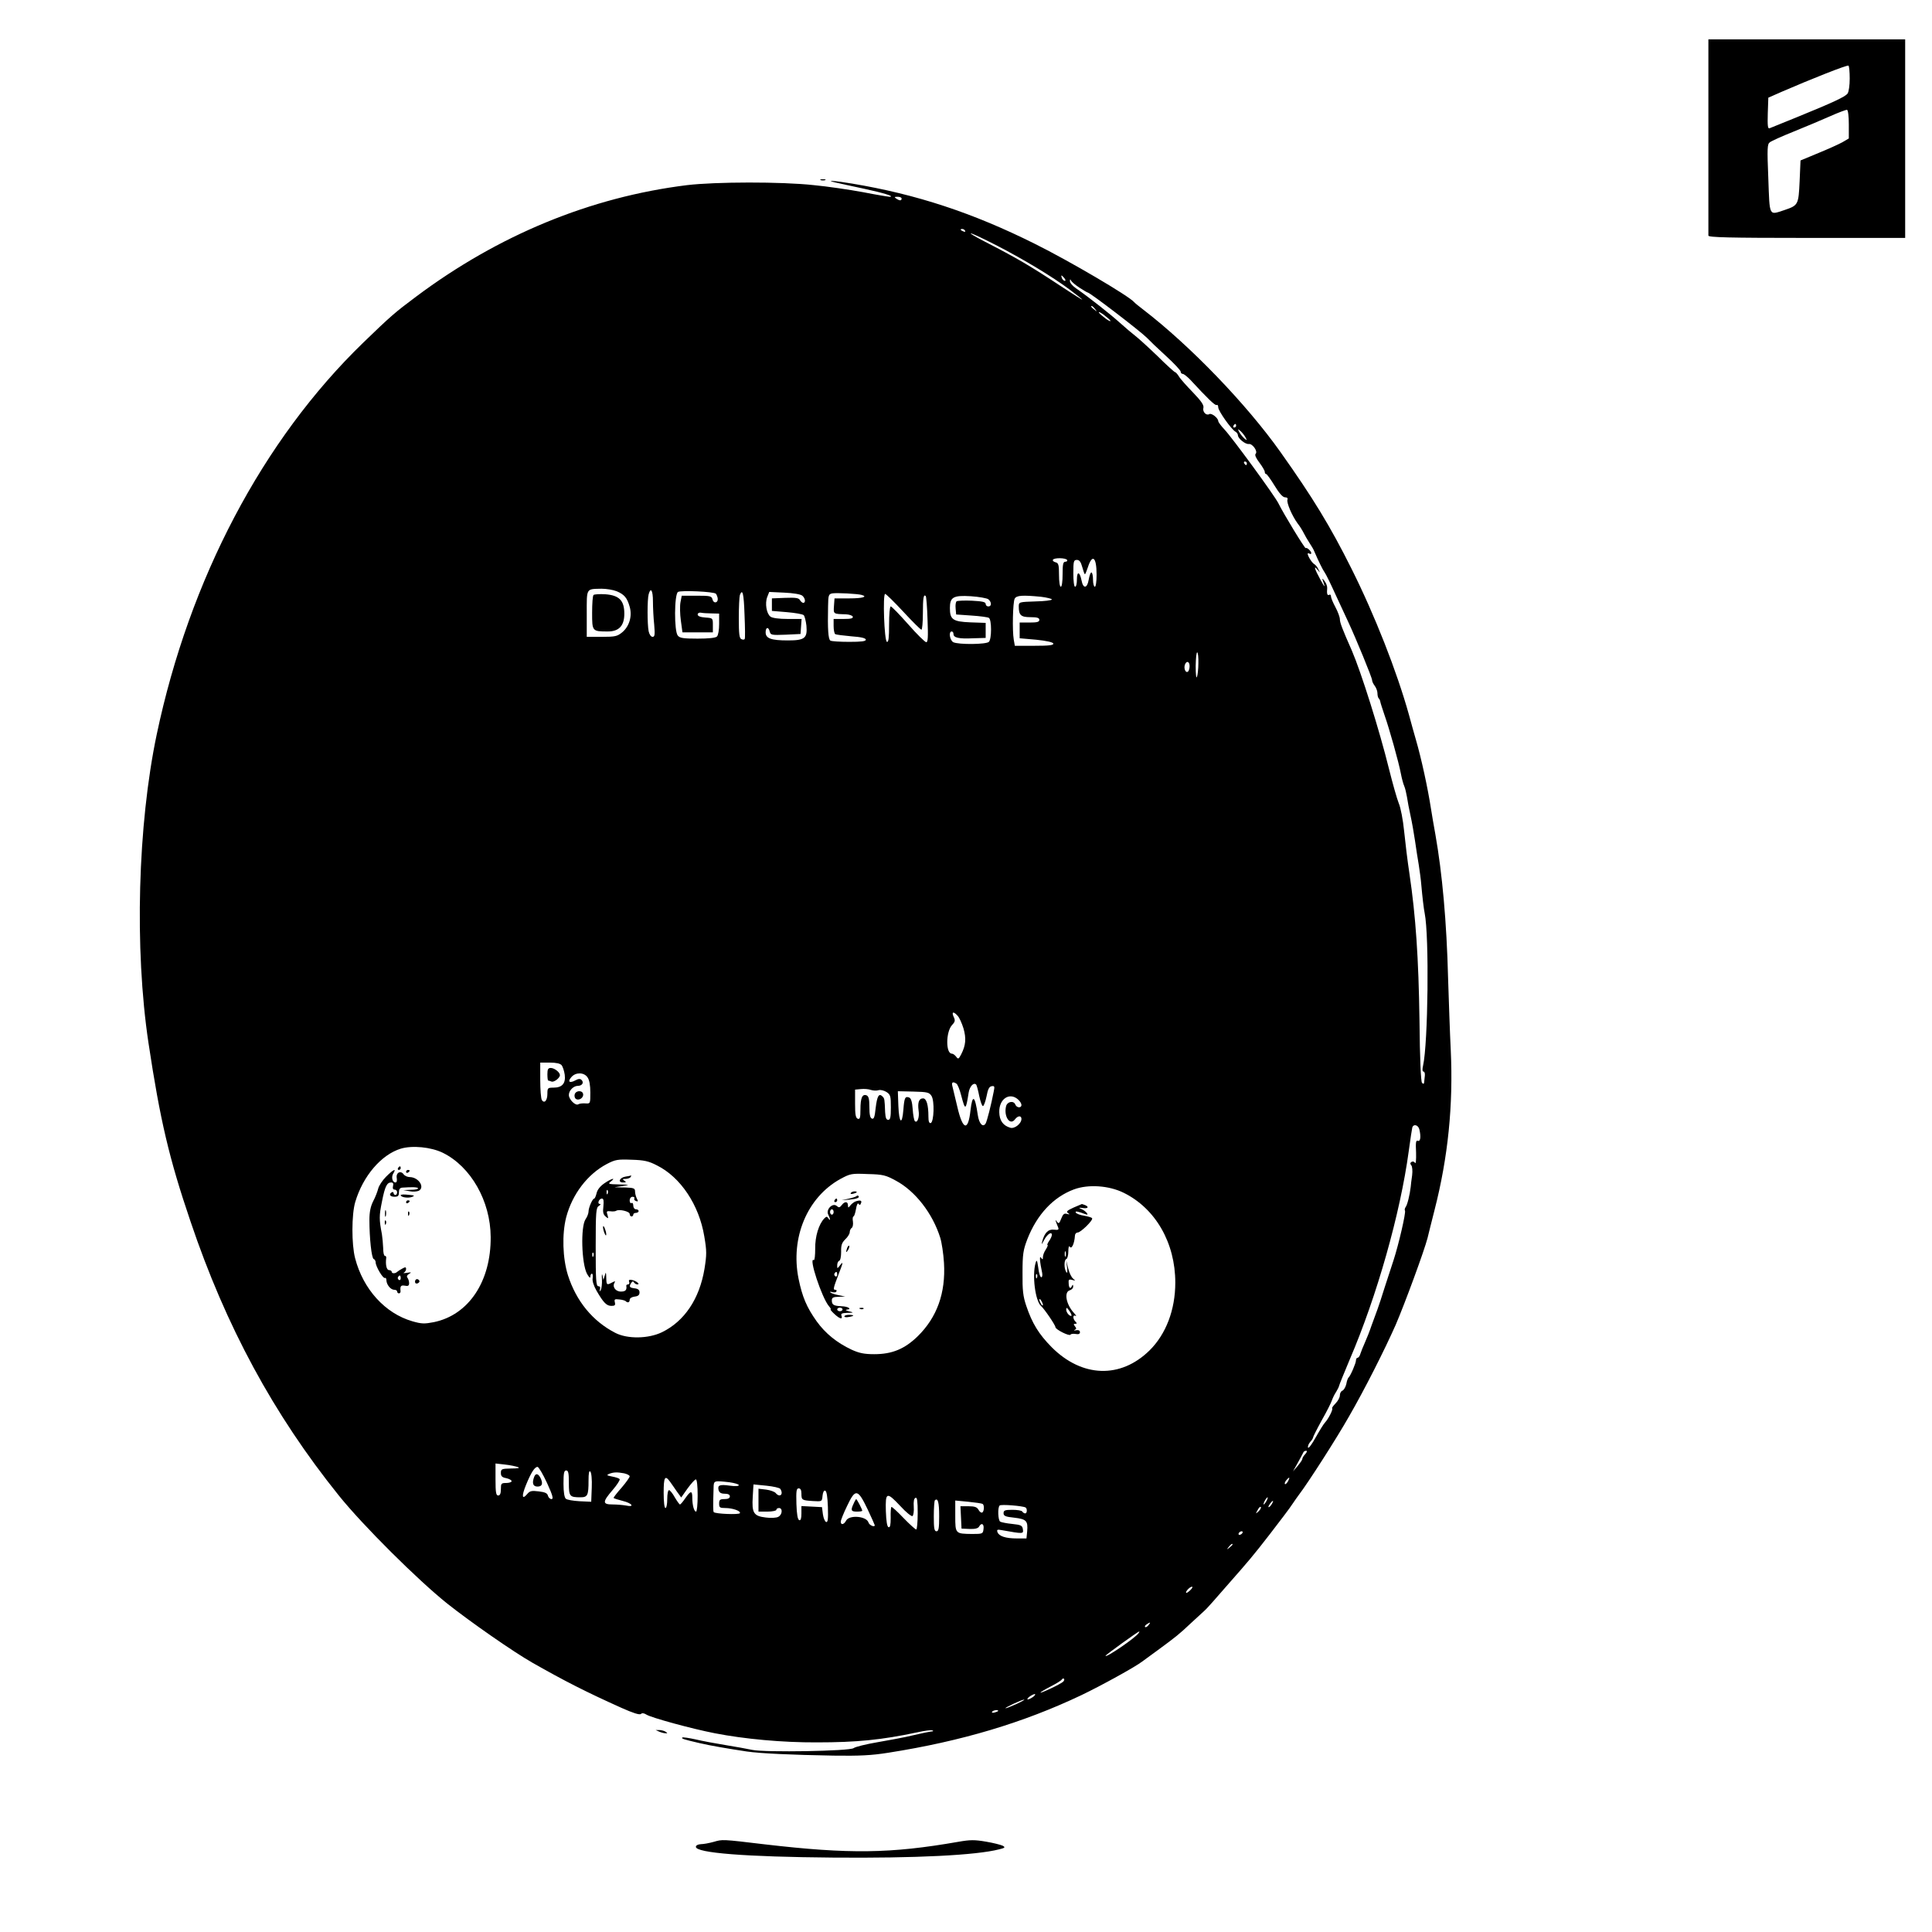 <?xml version="1.0" standalone="no"?>
<!DOCTYPE svg PUBLIC "-//W3C//DTD SVG 20010904//EN"
 "http://www.w3.org/TR/2001/REC-SVG-20010904/DTD/svg10.dtd">
<svg version="1.0" xmlns="http://www.w3.org/2000/svg"
 width="1080pt" height="1080pt" viewBox="0 0 1080 1080"
 preserveAspectRatio="xMidYMid meet">

<g transform="translate(0,1080) scale(0.1,-0.1)"
fill="#000000" stroke="none">
<path d="M9550 10498 c0 -274 0 -1005 0 -1015 0 -10 117 -13 550 -13 l550 0 0
555 0 555 -550 0 -550 0 0 -82z m790 -137 c0 -38 -5 -74 -12 -84 -15 -19 -82
-50 -283 -132 -77 -31 -146 -59 -153 -62 -10 -4 -12 14 -10 83 l3 88 75 33
c164 71 365 151 373 146 4 -2 7 -35 7 -72z m-5 -256 l0 -79 -34 -20 c-19 -11
-79 -38 -135 -61 l-101 -42 -5 -116 c-6 -132 -8 -135 -84 -161 -89 -29 -83
-41 -91 176 -7 171 -6 193 9 203 9 7 69 34 134 60 64 26 155 64 202 85 47 21
90 37 95 36 6 -2 10 -37 10 -81z"/>
<path d="M4588 9793 c6 -2 18 -2 25 0 6 3 1 5 -13 5 -14 0 -19 -2 -12 -5z"/>
<path d="M4670 9780 c19 -5 91 -20 160 -35 112 -24 175 -44 143 -45 -6 0 -74
11 -150 26 -76 14 -199 32 -273 39 -182 20 -551 19 -710 0 -540 -67 -1054
-279 -1515 -624 -118 -88 -143 -110 -294 -256 -563 -545 -972 -1322 -1155
-2191 -106 -505 -125 -1197 -46 -1724 65 -431 115 -645 235 -998 198 -587 464
-1078 829 -1532 136 -169 441 -472 606 -604 131 -104 373 -272 475 -330 183
-104 301 -164 499 -253 65 -29 102 -41 109 -34 6 6 17 5 31 -4 27 -17 253 -79
382 -104 164 -32 377 -52 570 -51 224 0 363 14 561 56 40 9 78 14 85 11 8 -3
5 -6 -6 -6 -10 -1 -55 -10 -100 -21 -45 -11 -135 -28 -200 -39 -65 -11 -125
-26 -134 -33 -20 -17 -493 -25 -567 -10 -27 6 -95 18 -150 27 -55 9 -131 23
-168 32 -37 8 -70 13 -73 10 -6 -6 6 -10 96 -31 65 -15 153 -30 265 -47 76
-11 249 -19 485 -23 144 -2 211 1 305 16 409 64 756 168 1080 322 109 52 305
160 340 188 6 4 44 32 85 62 106 78 120 89 189 154 34 31 67 62 74 68 12 10
44 46 207 233 68 78 115 137 235 295 22 29 47 63 55 76 8 12 22 32 31 44 52
68 211 316 279 436 89 154 200 374 262 514 52 121 159 412 178 485 5 20 22 90
39 156 76 296 105 587 91 892 -5 98 -11 279 -15 403 -8 318 -33 590 -71 805
-9 50 -20 113 -24 140 -19 123 -55 287 -85 390 -8 28 -26 91 -39 140 -68 243
-190 554 -321 816 -119 238 -216 397 -397 652 -190 268 -504 594 -768 797 -25
19 -47 37 -50 41 -28 34 -362 230 -553 325 -348 174 -664 278 -1025 338 -95
16 -154 20 -92 6z m370 -90 c0 -13 -11 -13 -30 0 -12 8 -11 10 8 10 12 0 22
-4 22 -10z m355 -180 c3 -6 -1 -7 -9 -4 -18 7 -21 14 -7 14 6 0 13 -4 16 -10z
m180 -84 c151 -78 308 -173 402 -243 40 -30 73 -56 73 -58 0 -2 -48 28 -107
67 -191 126 -253 162 -443 260 -52 27 -84 46 -70 43 14 -4 79 -35 145 -69z
m375 -181 c7 -9 8 -15 2 -15 -5 0 -12 7 -16 15 -3 8 -4 15 -2 15 2 0 9 -7 16
-15z m84 -53 c22 -14 43 -27 46 -27 14 -1 294 -216 331 -253 14 -15 62 -61
107 -102 45 -41 82 -81 82 -87 0 -7 5 -13 11 -13 7 0 25 -15 42 -32 96 -104
140 -147 148 -142 5 3 9 -3 9 -13 0 -20 73 -123 96 -136 8 -4 14 -14 14 -20 0
-18 42 -52 61 -49 20 3 52 -41 38 -55 -6 -6 2 -24 21 -49 16 -21 30 -45 30
-51 0 -7 3 -13 8 -13 4 0 25 -29 47 -65 26 -43 46 -65 58 -65 12 0 17 -5 14
-13 -6 -17 25 -89 56 -132 13 -16 28 -41 35 -55 7 -14 21 -38 32 -55 11 -16
23 -37 26 -45 23 -54 49 -107 59 -120 6 -8 33 -62 59 -120 27 -58 59 -127 72
-155 43 -92 134 -313 134 -327 0 -7 7 -22 15 -32 8 -11 15 -29 15 -41 0 -12 3
-25 7 -29 4 -3 8 -12 9 -19 1 -7 12 -40 23 -73 28 -79 80 -265 92 -329 5 -27
14 -59 19 -70 5 -11 11 -38 15 -60 3 -22 12 -69 20 -105 8 -36 19 -99 25 -140
6 -41 15 -102 21 -135 5 -33 12 -82 14 -110 6 -69 14 -136 19 -160 26 -129 19
-727 -9 -852 -5 -20 -4 -33 2 -33 6 0 9 -10 8 -22 -1 -13 -3 -30 -4 -38 -1
-10 -4 -11 -12 -3 -6 6 -12 129 -14 349 -5 348 -21 583 -56 819 -11 72 -24
180 -30 240 -6 61 -19 130 -30 155 -10 25 -34 110 -54 190 -54 219 -156 542
-208 663 -54 122 -67 157 -67 175 0 12 -11 42 -25 68 -14 26 -25 53 -25 61 0
8 -4 11 -10 8 -10 -6 -14 6 -11 37 1 10 -5 28 -15 40 -9 13 -14 16 -11 8 17
-49 15 -49 -12 0 -33 60 -40 85 -15 54 15 -18 15 -18 4 3 -5 12 -16 26 -24 30
-13 8 -36 45 -36 58 0 3 5 3 10 0 6 -3 10 -2 10 3 0 11 -25 34 -31 28 -4 -5
-121 187 -153 251 -22 44 -260 369 -302 413 -19 20 -34 41 -34 46 0 17 -38 47
-50 39 -17 -10 -39 13 -33 35 4 15 -12 38 -58 86 -35 36 -71 76 -79 90 -8 13
-18 24 -22 24 -3 0 -48 40 -98 90 -51 49 -106 99 -123 112 -17 13 -56 46 -86
73 -53 48 -172 142 -247 194 -19 13 -34 31 -33 40 0 11 2 12 6 3 3 -7 24 -25
47 -40z m87 -119 c13 -16 12 -17 -3 -4 -10 7 -18 15 -18 17 0 8 8 3 21 -13z
m86 -65 c3 -7 -8 -2 -25 10 -17 13 -35 28 -39 34 -3 7 8 2 25 -10 17 -13 35
-28 39 -34z m703 -588 c0 -5 -5 -10 -11 -10 -5 0 -7 5 -4 10 3 6 8 10 11 10 2
0 4 -4 4 -10z m52 -64 c10 -19 10 -20 -6 -7 -9 8 -22 24 -28 35 -10 19 -10 20
6 7 9 -8 22 -24 28 -35z m8 -146 c0 -5 -2 -10 -4 -10 -3 0 -8 5 -11 10 -3 6
-1 10 4 10 6 0 11 -4 11 -10z m-1005 -540 c3 -5 -1 -10 -9 -10 -13 0 -16 -13
-16 -70 0 -40 -4 -70 -10 -70 -6 0 -10 29 -10 66 0 57 -3 67 -20 71 -11 3 -17
9 -14 14 7 12 71 11 79 -1z m165 -82 c0 -39 -4 -68 -10 -68 -5 0 -10 18 -10
40 0 22 -4 40 -9 40 -5 0 -11 -18 -15 -40 -8 -50 -31 -53 -40 -5 -10 50 -26
54 -26 6 0 -23 -4 -41 -10 -41 -6 0 -10 32 -10 75 0 68 2 75 20 75 14 0 22
-11 30 -40 6 -22 12 -40 15 -40 2 0 9 17 16 38 25 78 49 59 49 -40z m-2683
-93 c43 -18 59 -37 73 -87 15 -52 -2 -109 -41 -142 -28 -23 -39 -26 -115 -26
l-84 0 0 129 c0 146 -5 138 83 140 26 0 64 -6 84 -14z m203 -57 c0 -35 3 -93
7 -130 5 -57 3 -68 -9 -68 -9 0 -18 13 -22 31 -8 40 -8 177 0 207 12 42 24 22
24 -40z m352 43 c3 -3 8 -15 10 -25 4 -26 -22 -33 -29 -7 -5 19 -12 21 -89 21
l-83 0 -7 -36 c-4 -21 -3 -67 2 -103 l9 -66 85 0 85 0 0 40 c0 40 0 40 -42 43
-28 2 -43 8 -43 17 0 7 8 12 18 10 9 -2 36 -4 60 -4 l42 -1 0 -58 c0 -32 -5
-63 -12 -70 -8 -8 -47 -12 -109 -12 -78 0 -99 3 -110 17 -21 24 -20 230 1 244
16 10 200 2 212 -10z m160 -118 c3 -71 4 -131 1 -135 -2 -4 -10 -5 -18 -1 -12
4 -15 28 -15 118 0 62 3 120 6 129 15 38 22 8 26 -111z m323 107 c17 -14 20
-40 5 -40 -5 0 -13 7 -18 15 -7 13 -24 15 -83 13 l-74 -3 0 -35 0 -35 84 -7
c46 -4 88 -11 94 -17 5 -5 12 -32 15 -59 6 -69 -9 -82 -103 -82 -94 0 -125 11
-125 45 0 30 16 33 23 4 5 -19 11 -20 89 -17 l83 4 3 42 3 42 -79 0 c-47 0
-85 5 -95 13 -22 16 -32 74 -18 110 l11 28 85 -4 c48 -2 91 -9 100 -17z m333
4 c34 -10 3 -19 -70 -19 l-83 0 -3 -42 c-3 -46 -5 -45 67 -47 19 -1 36 -7 38
-13 3 -10 -11 -13 -51 -13 l-56 0 0 -39 c0 -22 4 -42 9 -46 6 -3 46 -8 90 -12
55 -4 81 -10 81 -19 0 -9 -25 -12 -93 -12 -52 0 -99 3 -105 7 -12 7 -16 64
-13 193 1 61 3 67 24 71 23 4 142 -2 165 -9z m232 -94 c51 -55 96 -100 101
-100 4 0 8 41 8 91 0 87 4 109 16 97 3 -3 8 -62 10 -132 4 -97 2 -126 -7 -126
-7 0 -53 45 -101 100 -49 55 -92 100 -98 100 -5 0 -9 -45 -9 -101 0 -76 -3
-100 -12 -97 -15 5 -24 268 -10 268 5 0 51 -45 102 -100z m475 70 c19 -16 19
-40 0 -40 -8 0 -15 6 -15 14 0 11 -19 15 -76 18 -42 2 -80 0 -86 -3 -5 -3 -8
-21 -6 -40 l3 -34 86 -6 c47 -3 91 -9 97 -13 16 -10 16 -118 0 -134 -15 -15
-171 -16 -199 -2 -20 11 -27 60 -9 60 6 0 10 -6 10 -14 0 -21 30 -28 110 -24
l70 2 0 42 0 42 -86 3 c-98 4 -114 16 -114 80 0 61 19 72 117 66 46 -3 90 -11
98 -17z m294 14 c33 -4 61 -11 61 -15 0 -5 -42 -10 -92 -11 -91 -3 -93 -3 -93
-28 0 -49 12 -60 65 -60 38 0 50 -4 50 -15 0 -12 -13 -15 -55 -15 l-55 0 0
-44 0 -44 92 -8 c58 -6 93 -14 96 -21 3 -10 -23 -13 -106 -13 l-109 0 -6 34
c-9 53 -5 209 5 229 10 19 43 21 147 11z m880 -372 c0 -31 -4 -66 -8 -76 -4
-11 -7 15 -7 61 1 45 4 79 9 76 4 -2 7 -30 6 -61z m-49 -16 c0 -14 -5 -28 -10
-31 -13 -8 -24 20 -16 40 9 24 26 17 26 -9z m-1297 -1954 c10 -10 24 -42 33
-71 16 -56 13 -94 -13 -145 -14 -27 -17 -28 -28 -13 -7 9 -17 17 -24 17 -35 0
-34 122 1 160 17 18 19 26 9 46 -13 28 -1 32 22 6z m-2213 -277 c6 -8 14 -32
17 -53 6 -48 -14 -72 -63 -72 -32 0 -34 -2 -34 -34 0 -38 -17 -57 -31 -35 -5
8 -9 58 -9 112 l0 97 54 0 c35 0 58 -5 66 -15z m144 -67 c11 -15 16 -45 16
-85 0 -63 0 -63 -28 -61 -15 1 -33 -1 -39 -5 -16 -10 -53 27 -53 52 0 25 26
51 50 51 24 0 36 18 21 33 -8 8 -18 7 -36 -3 -32 -17 -44 -6 -20 20 24 27 70
26 89 -2z m2063 -36 c6 -4 18 -33 26 -65 23 -87 26 -86 42 16 6 35 28 58 42
44 3 -4 11 -32 17 -64 7 -32 16 -57 21 -56 5 1 14 26 20 55 7 39 15 54 28 56
17 3 18 -1 12 -30 -15 -78 -38 -166 -45 -178 -15 -25 -37 -2 -44 47 -16 110
-30 119 -41 25 -13 -118 -43 -110 -73 19 -12 52 -25 104 -28 117 -6 22 2 28
23 14z m-435 -36 c10 3 30 -2 43 -10 23 -15 25 -23 25 -86 0 -56 -3 -70 -15
-70 -11 0 -15 12 -17 43 -3 73 -3 76 -15 88 -20 20 -30 1 -38 -65 -5 -50 -10
-64 -21 -59 -10 4 -14 22 -14 64 0 45 -4 61 -16 66 -24 9 -34 -15 -34 -79 0
-47 -3 -56 -15 -52 -12 5 -15 24 -15 84 l0 79 33 3 c17 2 43 0 56 -5 13 -4 32
-5 43 -1z m295 -32 c18 -27 14 -145 -4 -152 -9 -2 -13 9 -13 36 0 66 -11 102
-30 102 -23 0 -31 -23 -25 -68 6 -37 -7 -73 -21 -59 -4 4 -10 34 -12 67 -3 41
-9 61 -20 65 -22 8 -27 -1 -32 -68 -7 -89 -24 -77 -28 20 l-3 83 87 -2 c77 -2
88 -4 101 -24z m485 -21 c10 -9 18 -22 18 -30 0 -18 -26 -17 -34 2 -9 24 -45
18 -52 -9 -14 -57 22 -111 50 -73 16 21 36 22 36 2 0 -26 -39 -57 -63 -49 -40
12 -60 40 -61 87 -2 74 58 114 106 70z m2242 -165 c10 -41 7 -71 -8 -65 -11 4
-13 -9 -10 -66 1 -39 -1 -65 -6 -58 -4 8 -13 10 -19 6 -8 -4 -9 -11 -2 -19 6
-6 8 -32 5 -56 -4 -25 -7 -54 -8 -65 -5 -44 -19 -101 -28 -112 -5 -7 -7 -16
-4 -21 6 -10 -35 -188 -64 -277 -11 -33 -33 -100 -49 -150 -15 -49 -34 -106
-41 -125 -7 -19 -22 -60 -33 -90 -10 -30 -27 -73 -37 -95 -10 -22 -21 -50 -25
-62 -3 -13 -11 -23 -16 -23 -5 0 -9 -7 -9 -15 0 -15 -31 -87 -41 -95 -4 -3
-10 -19 -13 -37 -4 -17 -14 -34 -22 -37 -8 -3 -14 -15 -14 -26 0 -12 -11 -32
-24 -45 -13 -13 -22 -26 -19 -28 6 -6 -22 -60 -40 -79 -7 -7 -30 -44 -52 -83
-21 -38 -40 -64 -43 -57 -2 7 3 21 12 31 9 10 16 21 16 25 0 4 22 48 49 97 28
49 53 99 57 112 4 12 14 33 23 46 8 13 16 29 17 35 1 6 28 72 59 146 152 354
283 817 330 1165 9 66 18 126 20 133 7 20 32 14 39 -10z m-5459 -132 c157 -77
267 -270 268 -471 2 -248 -123 -436 -318 -476 -52 -10 -68 -10 -120 5 -152 44
-275 179 -320 353 -20 77 -20 244 1 314 43 145 146 265 255 298 64 19 168 9
234 -23z m1198 -71 c132 -66 235 -221 264 -396 14 -82 14 -102 1 -183 -28
-167 -112 -292 -237 -353 -76 -37 -193 -39 -261 -4 -127 65 -219 178 -265 322
-30 95 -34 230 -10 324 34 129 119 241 227 298 48 25 61 27 139 24 70 -2 96
-8 142 -32z m1335 -85 c108 -58 205 -182 248 -319 8 -25 18 -89 21 -141 10
-168 -39 -304 -147 -410 -73 -71 -143 -100 -243 -100 -56 0 -84 6 -126 25 -83
39 -147 91 -196 159 -56 79 -80 136 -101 238 -46 229 48 454 233 557 56 30 62
32 153 28 86 -2 101 -6 158 -37z m1274 -68 c178 -88 288 -280 288 -502 0 -152
-52 -288 -144 -379 -162 -159 -377 -152 -547 18 -72 73 -109 133 -142 231 -18
53 -22 87 -21 185 0 105 4 128 27 188 54 138 145 235 260 278 81 30 196 22
279 -19z m1015 -1460 c-10 -10 -17 -23 -17 -28 0 -5 -12 -22 -26 -39 l-26 -30
28 50 c15 28 29 53 31 58 2 4 9 7 15 7 6 0 4 -8 -5 -18z m-4402 -73 c14 -5 1
-8 -37 -8 -54 -1 -58 -3 -58 -25 0 -18 7 -25 30 -29 17 -4 30 -11 30 -17 0 -5
-13 -10 -30 -10 -28 0 -30 -3 -30 -35 0 -24 -5 -35 -15 -35 -12 0 -15 17 -15
90 l0 89 53 -6 c28 -3 61 -10 72 -14z m163 -89 c32 -70 37 -90 25 -90 -8 0
-17 8 -20 19 -3 14 -17 20 -51 24 -40 5 -50 3 -65 -15 -29 -34 -32 -12 -7 50
29 71 49 102 65 102 6 0 30 -40 53 -90z m122 1 c0 -76 4 -81 65 -81 40 0 45
11 45 93 0 42 3 58 10 51 6 -6 10 -44 8 -90 l-3 -79 -65 3 c-36 2 -71 8 -77
14 -8 7 -13 37 -13 84 0 59 3 74 15 74 12 0 15 -14 15 -69z m309 53 c17 -4 31
-11 31 -17 0 -5 -20 -34 -45 -63 -25 -28 -45 -54 -45 -57 0 -3 23 -10 50 -17
54 -13 71 -37 19 -26 -17 3 -51 6 -75 6 -57 0 -57 14 1 81 24 28 42 56 39 60
-2 5 -21 11 -42 15 -30 6 -33 8 -17 15 26 10 45 10 84 3z m256 -46 c9 -13 27
-38 39 -56 l24 -33 36 51 c20 27 40 50 46 50 6 0 10 -37 10 -90 0 -49 -4 -90
-9 -90 -11 0 -21 36 -21 78 0 41 -9 40 -39 -3 -13 -19 -26 -35 -30 -35 -3 0
-16 18 -29 40 -12 22 -27 40 -32 40 -6 0 -10 -22 -10 -50 0 -27 -4 -50 -10
-50 -6 0 -10 35 -10 85 0 88 7 101 35 63z m3455 1 c-7 -11 -14 -18 -17 -15 -3
3 0 12 7 21 18 21 23 19 10 -6z m-3122 -5 c28 -4 52 -11 52 -16 0 -6 -20 -7
-50 -3 -57 8 -70 3 -63 -25 4 -14 14 -20 34 -20 19 0 29 -5 29 -15 0 -10 -10
-15 -30 -15 -25 0 -30 -4 -30 -25 0 -22 4 -25 34 -25 42 0 89 -17 82 -29 -6
-9 -136 -4 -146 6 -4 4 -4 37 -1 136 1 41 1 41 89 31z m284 -37 c20 -31 -3
-51 -26 -23 -6 7 -30 16 -53 19 l-43 5 0 -64 0 -64 50 0 c28 0 50 5 50 10 0 6
7 10 15 10 21 0 19 -37 -4 -49 -10 -6 -42 -8 -70 -4 -68 8 -79 25 -73 117 l4
68 71 -7 c40 -4 75 -12 79 -18z m118 -26 c0 -37 3 -38 65 -42 50 -3 50 -3 53
29 2 20 8 32 15 29 8 -2 13 -35 15 -91 2 -68 0 -87 -10 -84 -7 3 -15 22 -18
44 l-5 39 -57 3 -58 3 0 -41 c0 -29 -4 -40 -12 -38 -9 3 -14 33 -16 91 -2 73
0 87 13 87 10 0 15 -10 15 -29z m370 -88 c22 -47 40 -87 40 -89 0 -13 -30 -1
-35 15 -11 36 -107 44 -125 11 -12 -23 -30 -27 -30 -6 0 8 16 48 36 89 46 97
59 95 114 -20z m184 17 c31 -34 61 -58 67 -55 5 4 9 27 7 52 -2 30 1 47 10 50
9 4 12 -18 12 -86 0 -50 -4 -91 -8 -91 -5 0 -37 29 -72 65 -34 36 -65 64 -67
61 -3 -3 -5 -30 -4 -61 0 -40 -3 -55 -12 -52 -8 2 -13 33 -15 90 -3 107 4 110
82 27z m2046 30 c-6 -11 -13 -20 -16 -20 -2 0 0 9 6 20 6 11 13 20 16 20 2 0
0 -9 -6 -20z m-1830 -86 c0 -68 -3 -84 -15 -84 -12 0 -15 16 -15 83 0 46 3 87
6 90 17 16 24 -11 24 -89z m243 69 c10 -6 9 -41 -2 -48 -6 -3 -15 4 -21 15 -8
15 -21 20 -56 20 l-45 0 3 -62 3 -63 45 -2 c30 -1 47 3 53 13 13 24 29 16 25
-13 -3 -27 -5 -28 -63 -28 -95 1 -95 1 -95 101 l0 86 73 -7 c39 -4 75 -9 80
-12z m1615 -3 c-7 -10 -14 -17 -17 -15 -4 4 18 35 25 35 2 0 -1 -9 -8 -20z
m-1375 -17 c10 -6 9 -33 -2 -33 -6 0 -13 5 -16 10 -3 6 -28 10 -56 10 -41 0
-49 -3 -49 -19 0 -15 10 -20 60 -25 68 -8 77 -18 72 -76 l-4 -40 -53 0 c-63 0
-100 12 -109 35 -5 15 -1 16 26 11 118 -21 120 -21 116 5 -3 21 -10 25 -59 30
-31 3 -61 9 -68 13 -12 8 -15 78 -3 90 7 8 130 -2 145 -11z m1303 -21 c-18
-16 -18 -16 -6 6 6 13 14 21 18 18 3 -4 -2 -14 -12 -24z m-91 -122 c-3 -5 -11
-10 -16 -10 -6 0 -7 5 -4 10 3 6 11 10 16 10 6 0 7 -4 4 -10z m-55 -64 c0 -2
-8 -10 -17 -17 -16 -13 -17 -12 -4 4 13 16 21 21 21 13z m-236 -255 c-10 -10
-21 -17 -23 -15 -6 6 20 34 32 34 6 0 2 -8 -9 -19z m-234 -196 c-7 -9 -15 -13
-19 -10 -3 3 1 10 9 15 21 14 24 12 10 -5z m-55 -44 c-15 -25 -185 -141 -185
-127 0 5 182 136 188 136 2 0 1 -4 -3 -9z m-422 -272 c-5 -5 -39 -24 -74 -40
-75 -35 -68 -24 9 16 29 15 55 31 58 37 3 5 9 7 12 3 3 -3 1 -10 -5 -16z
m-167 -84 c-11 -8 -25 -15 -30 -15 -6 0 -2 7 8 15 11 8 25 15 30 15 6 0 2 -7
-8 -15z m-95 -41 c-29 -13 -56 -24 -60 -23 -9 1 93 49 104 48 6 0 -14 -11 -44
-25z m-101 -38 c0 -2 -9 -6 -20 -9 -11 -3 -18 -1 -14 4 5 9 34 13 34 5z"/>
<path d="M3318 7474 c-5 -4 -8 -49 -8 -100 0 -103 0 -104 88 -104 62 0 92 32
92 99 0 74 -28 103 -106 109 -32 2 -62 0 -66 -4z"/>
<path d="M3060 4795 c0 -19 2 -35 4 -35 2 0 11 -3 19 -6 14 -5 47 20 47 36 0
16 -31 40 -51 40 -15 0 -19 -7 -19 -35z"/>
<path d="M3213 4684 c-3 -8 -1 -20 4 -25 14 -14 43 0 43 22 0 24 -38 26 -47 3z"/>
<path d="M2225 4270 c-3 -5 -1 -10 4 -10 6 0 11 5 11 10 0 6 -2 10 -4 10 -3 0
-8 -4 -11 -10z"/>
<path d="M2158 4222 c-20 -20 -40 -50 -44 -67 -4 -16 -16 -48 -28 -70 -14 -28
-21 -59 -21 -105 0 -100 12 -214 24 -218 6 -2 11 -11 11 -19 0 -23 42 -93 52
-87 4 3 8 -3 8 -13 1 -25 24 -53 44 -53 9 0 16 -4 16 -10 0 -5 5 -10 10 -10 6
0 10 6 9 13 -3 27 2 34 24 30 18 -4 24 0 24 14 0 10 -4 23 -9 30 -6 7 -3 15 9
22 15 9 13 10 -12 6 -16 -3 -24 -2 -17 1 6 3 12 12 12 20 0 12 -4 12 -22 2
-13 -7 -25 -15 -28 -18 -10 -10 -30 -10 -30 0 0 5 -7 10 -15 10 -14 0 -21 30
-16 68 1 6 -2 12 -8 12 -5 0 -9 19 -9 43 -1 23 -4 58 -7 77 -16 84 -16 103 0
182 17 87 28 108 52 108 10 0 14 -7 10 -20 -3 -13 0 -20 9 -20 8 0 14 -7 14
-15 0 -8 -4 -15 -10 -15 -5 0 -10 5 -10 11 0 5 -4 7 -10 4 -18 -11 -10 -25 15
-25 20 0 25 5 25 25 0 17 6 25 18 26 59 4 84 3 89 -3 2 -5 -15 -9 -39 -9 l-43
-2 35 -6 c19 -4 42 -2 52 3 34 20 -2 75 -51 76 -13 0 -29 7 -35 16 -17 23 -44
8 -38 -22 2 -14 0 -24 -7 -24 -18 0 -25 31 -12 51 19 31 -1 21 -41 -19z m82
-568 c0 -8 -5 -12 -10 -9 -6 4 -8 11 -5 16 9 14 15 11 15 -7z"/>
<path d="M2270 4249 c0 -5 5 -7 10 -4 6 3 10 8 10 11 0 2 -4 4 -10 4 -5 0 -10
-5 -10 -11z"/>
<path d="M2240 4119 c0 -12 41 -18 63 -10 18 7 14 9 -20 12 -24 3 -43 2 -43
-2z"/>
<path d="M2270 4079 c0 -5 5 -7 10 -4 6 3 10 8 10 11 0 2 -4 4 -10 4 -5 0 -10
-5 -10 -11z"/>
<path d="M2152 4015 c0 -16 2 -22 5 -12 2 9 2 23 0 30 -3 6 -5 -1 -5 -18z"/>
<path d="M2281 4014 c0 -11 3 -14 6 -6 3 7 2 16 -1 19 -3 4 -6 -2 -5 -13z"/>
<path d="M2151 3964 c0 -11 3 -14 6 -6 3 7 2 16 -1 19 -3 4 -6 -2 -5 -13z"/>
<path d="M2320 3635 c0 -9 6 -12 15 -9 8 4 12 10 9 15 -8 14 -24 10 -24 -6z"/>
<path d="M3498 4223 c-34 -5 -47 -33 -15 -33 18 0 19 2 7 10 -12 8 -11 10 7
10 12 0 25 5 28 10 3 6 5 9 3 9 -2 -1 -15 -4 -30 -6z"/>
<path d="M3378 4185 c-23 -16 -39 -36 -43 -55 -4 -16 -10 -30 -13 -30 -10 0
-32 -51 -32 -72 0 -10 -7 -30 -17 -44 -28 -43 -22 -246 8 -304 11 -20 19 -28
19 -17 0 9 4 17 9 17 4 0 6 -11 4 -25 -3 -15 5 -41 22 -71 39 -67 56 -84 83
-84 19 0 23 4 19 20 -4 17 -1 19 24 16 16 -1 32 -6 36 -9 11 -12 23 -8 23 7 0
9 12 16 28 18 19 2 27 9 27 23 0 14 -8 21 -27 23 -30 4 -33 9 -19 31 6 9 11
10 15 2 4 -6 12 -11 19 -11 18 0 -6 20 -31 25 -15 2 -19 0 -15 -11 3 -8 0 -14
-6 -14 -6 0 -10 -3 -10 -7 4 -24 -4 -33 -30 -33 -31 0 -50 28 -35 51 5 8 1 8
-14 0 -30 -16 -32 -15 -33 27 -1 32 -2 34 -8 12 l-8 -25 -5 25 c-3 14 -5 4 -3
-22 1 -25 -2 -52 -7 -60 -7 -10 -8 -9 -4 5 3 11 0 17 -9 17 -13 0 -15 33 -15
220 0 198 2 220 18 229 9 6 12 11 5 11 -16 0 -5 30 12 30 9 0 11 -12 8 -43 -4
-33 -1 -46 12 -57 16 -14 17 -13 11 8 -7 21 -5 23 16 21 12 -2 28 -1 33 3 17
10 75 -4 75 -18 0 -8 5 -14 10 -14 6 0 10 5 10 10 0 6 7 10 15 10 8 0 15 5 15
10 0 6 -7 10 -15 10 -8 0 -15 9 -15 21 0 11 -4 17 -10 14 -5 -3 -10 3 -10 14
0 12 7 21 16 21 8 0 13 -4 10 -9 -3 -5 1 -12 9 -15 13 -4 13 -2 5 14 -5 10
-10 28 -10 39 0 19 -7 21 -57 23 l-58 1 45 7 c44 7 43 7 -20 9 -59 1 -63 3
-46 16 33 25 3 17 -36 -10z m19 -57 c-3 -8 -6 -5 -6 6 -1 11 2 17 5 13 3 -3 4
-12 1 -19z m-80 -350 c-3 -8 -6 -5 -6 6 -1 11 2 17 5 13 3 -3 4 -12 1 -19z"/>
<path d="M3371 3940 c0 -8 4 -24 9 -35 5 -13 9 -14 9 -5 0 8 -4 24 -9 35 -5
13 -9 14 -9 5z"/>
<path d="M4756 4131 c-4 -5 3 -7 14 -4 23 6 26 13 6 13 -8 0 -17 -4 -20 -9z"/>
<path d="M4787 4113 c-4 -3 -24 -10 -44 -14 l-38 -8 43 3 c43 4 60 11 50 21
-2 3 -8 2 -11 -2z"/>
<path d="M4665 4090 c-3 -5 -1 -10 4 -10 6 0 11 5 11 10 0 6 -2 10 -4 10 -3 0
-8 -4 -11 -10z"/>
<path d="M4780 4083 c-8 -4 -20 -13 -27 -22 -11 -14 -12 -14 -13 2 0 22 -19
22 -35 0 -11 -14 -16 -15 -28 -4 -23 19 -62 -21 -47 -49 12 -23 13 -40 1 -21
-8 12 -11 12 -23 0 -31 -32 -52 -101 -51 -169 0 -38 -3 -67 -8 -64 -31 19 45
-211 85 -258 9 -10 13 -18 9 -18 -3 0 6 -11 21 -25 30 -28 48 -33 40 -10 -5
12 3 15 32 16 38 1 38 2 9 9 -16 4 -22 8 -12 9 32 2 9 18 -28 19 -45 2 -55 8
-55 33 0 15 7 19 38 20 l37 1 -38 8 c-20 4 -41 11 -45 15 -4 5 1 5 10 2 10 -3
20 -2 23 3 4 6 1 10 -6 10 -13 0 -11 9 20 90 25 64 26 72 6 46 -15 -19 -15
-19 -15 1 0 12 5 23 11 25 7 2 11 24 11 50 -1 37 4 51 23 70 14 13 25 31 25
40 0 9 5 20 11 24 6 3 9 19 7 35 -3 16 -1 29 3 29 4 0 10 19 14 41 4 25 10 37
15 29 5 -8 9 -7 13 4 7 16 -5 19 -33 9z m-120 -58 c0 -8 -4 -15 -10 -15 -5 0
-10 7 -10 15 0 8 5 15 10 15 6 0 10 -7 10 -15z m20 -351 c0 -8 -5 -12 -10 -9
-6 4 -8 11 -5 16 9 14 15 11 15 -7z m30 -194 c0 -5 -7 -10 -15 -10 -8 0 -15 5
-15 10 0 6 7 10 15 10 8 0 15 -4 15 -10z"/>
<path d="M4736 3825 c-9 -26 -7 -32 5 -12 6 10 9 21 6 23 -2 3 -7 -2 -11 -11z"/>
<path d="M4808 3483 c7 -3 16 -2 19 1 4 3 -2 6 -13 5 -11 0 -14 -3 -6 -6z"/>
<path d="M4720 3441 c0 -4 11 -6 25 -3 14 2 25 6 25 8 0 2 -11 4 -25 4 -14 0
-25 -4 -25 -9z"/>
<path d="M6000 4049 c-35 -16 -41 -22 -30 -30 12 -8 11 -9 -5 -5 -16 5 -23 -1
-33 -27 -10 -26 -14 -29 -23 -17 -10 13 -10 13 -6 0 3 -8 8 -22 12 -31 5 -13
1 -16 -23 -13 -32 4 -53 -17 -66 -66 -5 -20 -3 -18 10 7 18 34 44 51 44 30 0
-7 -7 -23 -16 -35 -8 -12 -12 -22 -8 -22 3 0 -1 -11 -10 -25 -9 -13 -16 -32
-16 -42 0 -15 -2 -16 -11 -3 -9 14 -7 -22 7 -87 2 -13 0 -23 -5 -23 -6 0 -14
24 -17 53 -6 43 -9 48 -15 27 -20 -69 -2 -211 30 -240 20 -18 81 -108 81 -119
0 -13 78 -52 84 -42 3 5 16 6 29 4 16 -3 24 0 24 10 0 9 -8 13 -21 11 -12 -3
-15 -1 -8 2 10 5 10 9 1 20 -9 11 -8 14 2 14 10 0 10 3 1 12 -16 16 -16 41 1
32 6 -4 2 4 -10 17 -44 48 -56 117 -23 126 11 3 20 13 19 22 0 10 -2 11 -6 4
-8 -21 -18 -15 -19 12 -2 22 1 25 20 20 19 -5 19 -5 5 7 -10 8 -22 34 -28 58
l-11 45 5 -40 c3 -28 2 -35 -5 -25 -13 21 -12 68 1 72 6 2 11 21 11 42 0 22 3
34 8 27 10 -17 26 16 29 62 0 9 7 17 15 17 17 0 88 69 81 80 -2 4 -22 10 -44
14 -22 3 -43 11 -47 17 -6 11 10 8 55 -9 23 -9 2 18 -23 29 -19 8 -18 9 7 6
29 -5 37 7 11 17 -9 3 -16 6 -17 5 -1 0 -22 -9 -47 -20z m-43 -271 c-3 -7 -5
-2 -5 12 0 14 2 19 5 13 2 -7 2 -19 0 -25z m-160 -120 c-3 -8 -6 -5 -6 6 -1
11 2 17 5 13 3 -3 4 -12 1 -19z m33 -153 c0 -5 -5 -3 -10 5 -5 8 -10 20 -10
25 0 6 5 3 10 -5 5 -8 10 -19 10 -25z m160 -58 c0 -5 -7 -4 -15 3 -8 7 -15 20
-15 29 1 13 3 13 15 -3 8 -11 15 -24 15 -29z"/>
<path d="M2986 2544 c-13 -35 -7 -54 19 -54 27 0 32 18 15 51 -13 23 -26 24
-34 3z"/>
<path d="M4772 2395 c-18 -38 -15 -45 18 -45 17 0 30 2 30 5 0 8 -30 65 -34
65 -1 0 -8 -11 -14 -25z"/>
<path d="M3685 1120 c11 -5 27 -9 35 -9 13 -1 13 0 0 9 -8 5 -24 9 -35 9 l-20
0 20 -9z"/>
<path d="M3990 504 c-25 -7 -57 -13 -72 -13 -17 -1 -28 -7 -28 -15 0 -34 278
-56 765 -60 466 -4 801 13 930 46 33 8 36 11 21 20 -10 5 -52 16 -94 23 -64
11 -88 11 -156 -1 -378 -66 -609 -69 -1081 -14 -242 29 -236 28 -285 14z"/>
</g>
</svg>
